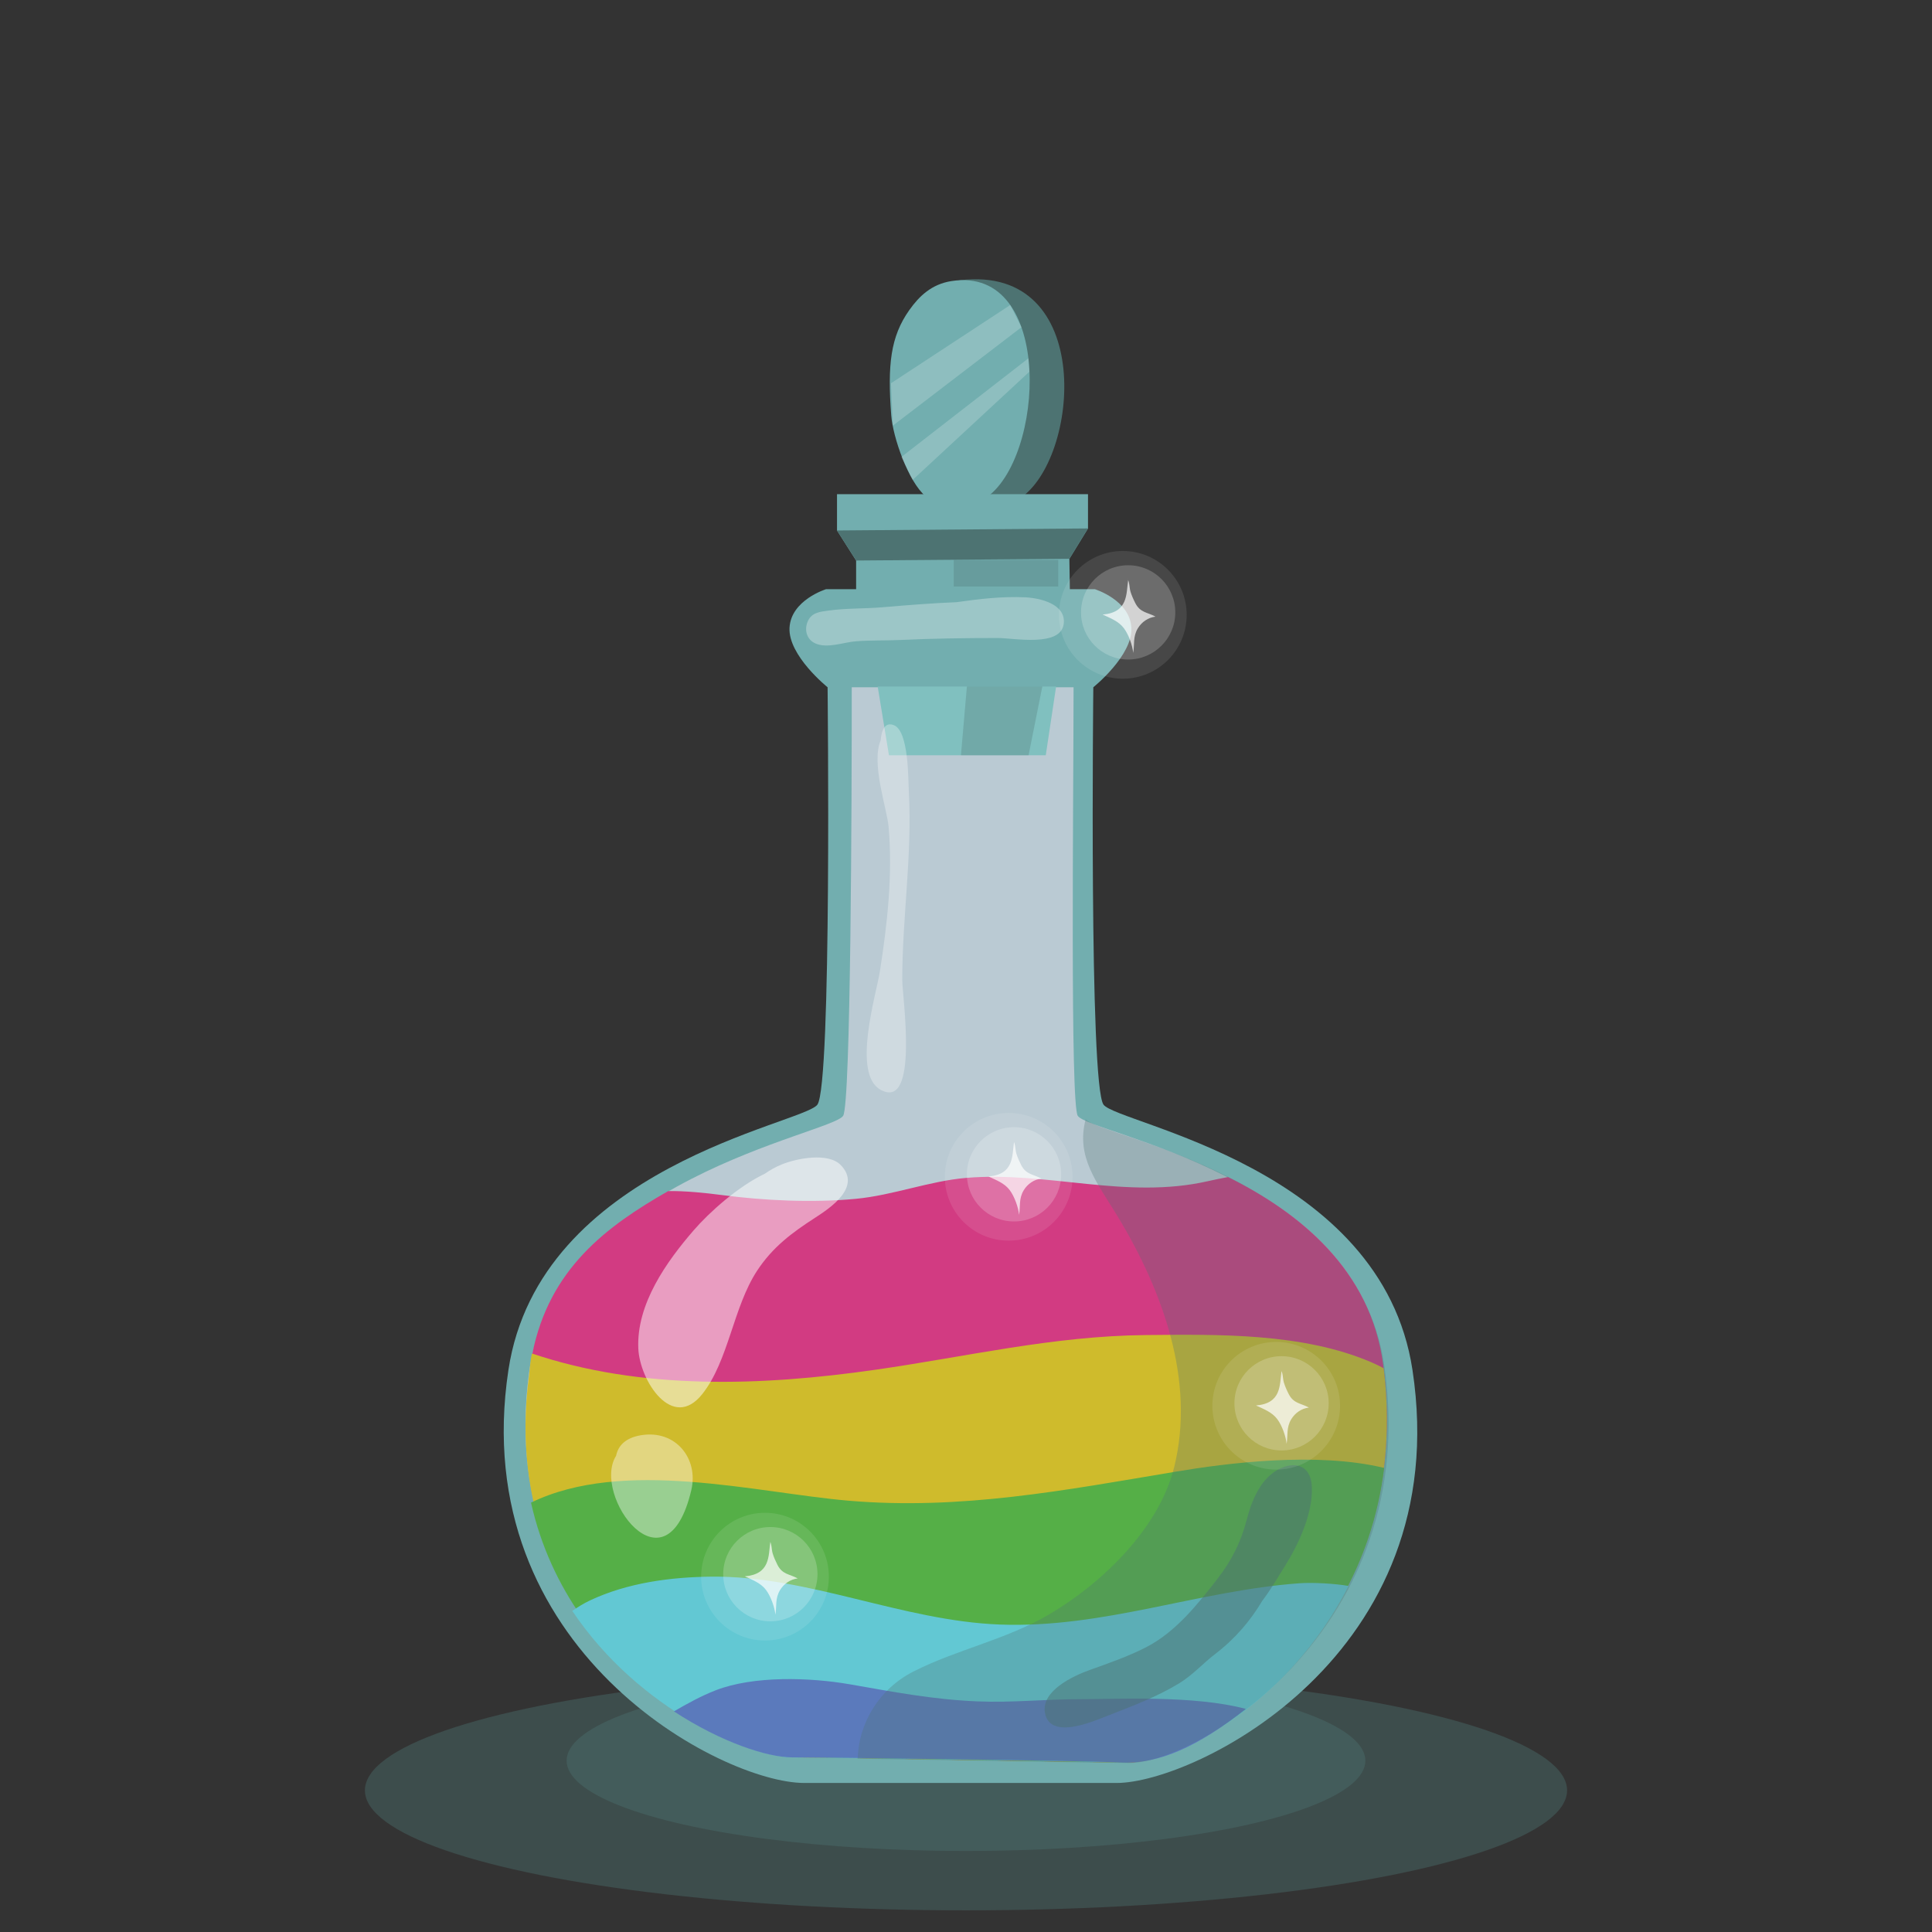 <?xml version="1.0" encoding="utf-8"?>
<!-- Generator: Adobe Illustrator 16.0.0, SVG Export Plug-In . SVG Version: 6.00 Build 0)  -->
<!DOCTYPE svg PUBLIC "-//W3C//DTD SVG 1.1//EN" "http://www.w3.org/Graphics/SVG/1.1/DTD/svg11.dtd">
<svg version="1.1" xmlns="http://www.w3.org/2000/svg" xmlns:xlink="http://www.w3.org/1999/xlink" x="0px" y="0px" width="600px"
	 height="600px" viewBox="0 0 600 600" enable-background="new 0 0 600 600" xml:space="preserve">
<rect x="0" y="0" width="600" height="600" fill="#333333" stroke="none"/>
<g id="Colour_Pallete">
</g>
<g id="FlipMe_logo">
</g>
<g id="Snake-elix">
</g>
<g id="Eyes-elix">
</g>
<g id="Star-elix">
</g>
<g id="Moon-elix">
</g>
<g id="Rainbow-elix">
	<g>
		<ellipse opacity="0.4" fill="#4D7372" cx="300" cy="556.018" rx="186.671" ry="37.258"/>
		<ellipse opacity="0.4" fill="#4D7372" cx="300" cy="546.8" rx="124.029" ry="28.039"/>
		<g>
			<path fill="#4D7372" d="M298.232,87.016c-6.146,0.729-2.303,4.697-5.042,9.272c-6.49,7.809-5.761,22.676-5.625,32.66
				c0.095,6.877,1.79,15.293,7.173,19.835c6.05,5.104,14.188,11.039,21.898,6.059C335.321,142.775,340.38,82.021,298.232,87.016z"/>
			<path fill="#72AEAF" d="M295.461,87.293c-6.113,0.96-9.978,4.644-13.061,8.995c-5.871,8.285-6.797,17.077-5.625,32.66
				c0.516,6.859,5.314,20.657,10.697,25.2c6.05,5.104,10.663,5.674,18.373,0.694C324.53,142.775,327.511,82.26,295.461,87.293z"/>
			<path fill="#72AEAF" d="M438.664,425.49c-9.549-63.257-91.395-76.39-95.941-82.409c-4.547-6.021-3.184-129.647-3.184-129.647
				s12.277-9.837,11.822-18.477c-0.454-8.639-11.366-11.985-11.366-11.985h-18.868h-45.698h-18.868c0,0-10.912,3.346-11.367,11.985
				c-0.454,8.639,11.822,18.477,11.822,18.477s1.364,123.627-3.183,129.647c-4.548,6.02-86.394,19.152-95.942,82.409
				c-13.133,87.002,66.387,128.229,91.85,128.226c11.193-0.002,85.881-0.002,97.074,0
				C370.858,553.72,452.053,514.188,438.664,425.49z"/>
			<path fill="#BACAD3" d="M429.215,423.739c-7.972-59.016-90.779-71.493-94.507-77.213c-2.382-3.656-1.322-97.983-1.303-133.093
				h-68.887c0.02,35.109-0.289,129.437-2.672,133.093c-3.727,5.72-89.764,19.995-97.59,80.101
				c-10.766,82.669,63.576,118.468,84.447,118.464c9.175-0.002,92.577,1.577,101.752,1.578
				C371.328,546.673,440.375,506.355,429.215,423.739z"/>
			<polygon fill="#72AEAF" points="332.103,173.539 337.887,164.112 337.887,153.464 259.941,153.464 259.941,164.743 
				265.875,174.076 265.875,187.404 298.966,207.189 298.969,207.54 299.255,207.361 299.553,207.54 299.549,207.179 
				332.316,186.866 			"/>
			<polygon fill="#4D7372" points="259.941,164.743 337.887,164.112 332.103,173.539 265.875,174.076 			"/>
			<rect x="296.185" y="173.891" opacity="0.3" fill="#4D7372" width="32.477" height="8.26"/>
			<polygon fill="#80C0BF" points="272.572,213.194 276.072,234.559 324.771,234.559 327.984,213.194 			"/>
			<polygon opacity="0.3" fill="#4D7372" points="300.278,213.194 298.431,234.559 319.43,234.559 323.707,213.194 			"/>
			<g>
				<path fill="#D23B82" d="M381.382,365.543c-2.114,0.391-4.229,0.821-6.339,1.299c-25.414,5.742-49.644-3.164-74.906-1.044
					c-11.532,0.968-22.778,5.421-34.426,6.515c-13.354,1.256-28.279,0.563-41.47-1.172c-5.372-0.707-11.481-1.316-16.724-1.242
					c-19.08,10.902-36.921,24.044-42.212,50.589c-0.476,2.387-0.526,4.558-0.797,7.174c-8.569,82.925,63.324,118.109,84.195,118.106
					c9.175-0.002,92.577,1.577,101.752,1.578c20.872,0.003,89.883-40.784,79.118-123.452
					C425.707,394.189,403.403,376.517,381.382,365.543z"/>
				<path fill="#CFBB2C" d="M429.698,424.912c-1.286-0.69-2.61-1.338-3.985-1.923c-21.257-9.04-47.225-8.6-69.946-8.374
					c-28.872,0.287-55.537,6.717-83.941,10.779c-35.384,5.062-72.726,6.397-106.642-5.063c-0.46,1.996-0.647,4.864-0.922,6.971
					c-10.766,82.669,63.576,118.468,84.448,118.465c9.175-0.002,92.577,1.577,101.752,1.578
					C371.248,547.349,439.763,506.893,429.698,424.912z"/>
				<path fill="#55AF47" d="M429.858,455.884c-20.979-5.112-48.97-1.487-64.676,1.146c-34.402,5.768-66.897,12.022-101.78,9.014
					c-28.627-2.47-69.796-13.368-98.492,0.612c12.279,54.804,65.771,79.115,82.969,79.112c9.175-0.002,92.577,1.577,101.752,1.578
					C367.647,547.349,422.378,517.371,429.858,455.884z"/>
				<path fill="#62C8D3" d="M403.568,491.694c-31.498,2.289-60.855,14.028-93.021,12.821c-30.388-1.141-59.316-15.171-89.589-14.87
					c-12.688,0.127-26.005,1.879-37.675,7.352c-1.978,0.927-3.798,2.063-5.551,3.285c20.936,31.248,55.354,45.487,68.515,45.485
					c9.176-0.002,92.581,1.331,101.753,1.578c17.441,0.471,52.045-18.018,70.801-54.817
					C414.6,491.786,407.649,491.398,403.568,491.694z"/>
				<path fill="#5B7ABC" d="M386.914,530.716c-16.219-4.305-39.701-2.996-51.059-3.026c-10.928-0.029-21.336,1.149-32.397,0.685
					c-13.833-0.582-25.961-2.931-39.47-5.288c-12.356-2.155-29.886-2.751-41.748,1.859c-4.479,1.74-8.733,4.093-12.948,6.536
					c14.821,9.689,29.149,14.287,36.623,14.286c9.175-0.002,92.594,1.033,101.753,1.578
					C359.912,548.073,372.328,542.201,386.914,530.716z"/>
			</g>
			<path opacity="0.5" fill="#FFFFFF" d="M261.1,361.816c-3.926-4.036-13.791-2.035-18.245-0.22
				c-1.965,0.801-3.717,1.777-5.307,2.897c-8.364,3.98-17.274,11.989-22.136,17.608c-8.343,9.646-17.789,22.814-17.181,36.68
				c0.44,9.994,10.617,25.897,19.911,14.109c8.139-10.321,9.551-26.918,16.982-38.254c4.819-7.352,10.883-11.844,17.928-16.396
				C257.925,375.096,267.684,368.587,261.1,361.816z"/>
			<path opacity="0.4" fill="#FFFFFF" d="M199.041,445.727c-4.807,0.803-7.076,3.259-7.702,6.369
				c-7.715,12.229,15.476,44.032,23.353,10.68C216.997,453.008,209.859,443.919,199.041,445.727z"/>
			<path opacity="0.3" fill="#FFFFFF" d="M282.251,245.884c-0.223-4.082-0.014-18.728-4.589-20.647
				c-2.693-1.129-3.88,1.258-4.166,4.681c-3.033,7.129,1.969,21.203,2.465,26.86c1.322,15.09-0.436,30.477-2.726,44.999
				c-1.123,7.119-8.75,31.796,0.285,36.692c11.994,6.5,6.685-29.137,6.685-34.098C280.205,284.823,283.329,265.633,282.251,245.884z
				"/>
			<path opacity="0.3" fill="#4D7372" d="M429.908,424.072c-8.53-58.836-87.481-70.68-92.754-76.449
				c-3.056,11.821,3.484,19.454,10.074,30.362c13.787,22.829,24.099,50.832,17.405,77.721
				c-4.736,19.023-22.502,36.128-38.948,45.743c-13.358,7.812-28.396,10.754-42.003,17.652
				c-10.724,5.437-17.032,16.119-17.315,27.072c27.54,0.437,77.444,1.35,84.423,1.351
				C371.662,547.528,441.752,505.771,429.908,424.072z"/>
			<path opacity="0.5" fill="#4D7372" d="M407.407,461.753c-0.405-9.062-8.976-7.954-13.998-2.634
				c-3.117,3.303-5.013,8.109-6.112,12.432c-1.802,7.075-4.622,12.841-9.173,18.717c-6.21,8.02-13.097,16.661-22.272,21.343
				c-5.682,2.898-11.471,4.884-17.406,7.01c-4.93,1.764-15.237,6.441-13.915,13.384c1.604,8.419,14.813,2.645,19.175,0.938
				c7.689-3.009,15.341-5.841,22.455-10.153c4.208-2.551,7.398-6.2,11.211-9.116c6.279-4.802,10.97-10.363,14.644-16.539
				c2.569-3.354,4.707-7.072,6.951-10.646C403.268,479.64,407.777,470.009,407.407,461.753z"/>
			<g>
				<circle opacity="0.1" fill="#FFFFFF" cx="313.258" cy="365.465" r="19.83"/>
				<circle opacity="0.2" fill="#FFFFFF" cx="314.917" cy="364.698" r="14.638"/>
				<path opacity="0.7" fill="#FFFFFF" d="M314.916,354.655c-0.628,4.449,0,10.043-7.936,10.719
					c2.352,1.097,4.978,2.054,6.617,4.255c1.457,1.959,2.642,5.257,2.889,7.651c0.447-2.589-0.153-5.005,1.447-7.646
					c1.194-1.973,3.215-3.352,5.479-3.613c-2.536-1.405-4.745-1.185-6.284-4.217c-0.587-1.158-1.131-2.371-1.494-3.574
					c-0.377-1.247-0.244-3.177-1.059-4.086L314.916,354.655z"/>
			</g>
			<g>
				<circle opacity="0.1" fill="#FFFFFF" cx="348.703" cy="190.947" r="19.83"/>
				<circle opacity="0.2" fill="#FFFFFF" cx="350.361" cy="190.181" r="14.639"/>
				<path opacity="0.7" fill="#FFFFFF" d="M350.361,180.138c-0.628,4.448,0,10.042-7.936,10.718
					c2.352,1.096,4.977,2.054,6.616,4.255c1.458,1.958,2.643,5.256,2.89,7.651c0.447-2.589-0.153-5.005,1.446-7.646
					c1.195-1.973,3.216-3.352,5.481-3.613c-2.537-1.405-4.746-1.185-6.285-4.217c-0.588-1.158-1.131-2.371-1.494-3.575
					c-0.377-1.246-0.244-3.176-1.059-4.085L350.361,180.138z"/>
			</g>
			<g>
				<circle opacity="0.1" fill="#FFFFFF" cx="237.579" cy="489.642" r="19.83"/>
				<circle opacity="0.2" fill="#FFFFFF" cx="239.238" cy="488.875" r="14.638"/>
				<path opacity="0.7" fill="#FFFFFF" d="M239.237,478.833c-0.628,4.448,0,10.042-7.936,10.719
					c2.351,1.096,4.978,2.054,6.616,4.255c1.458,1.959,2.643,5.257,2.889,7.651c0.448-2.589-0.152-5.006,1.447-7.646
					c1.195-1.972,3.216-3.351,5.48-3.612c-2.536-1.405-4.745-1.186-6.284-4.217c-0.587-1.158-1.132-2.372-1.494-3.575
					c-0.377-1.246-0.243-3.176-1.059-4.085L239.237,478.833z"/>
			</g>
			<g>
				<circle opacity="0.1" fill="#FFFFFF" cx="396.341" cy="436.574" r="19.83"/>
				<circle opacity="0.2" fill="#FFFFFF" cx="398" cy="435.81" r="14.638"/>
				<path opacity="0.7" fill="#FFFFFF" d="M397.999,425.767c-0.628,4.448,0,10.043-7.936,10.719
					c2.352,1.096,4.978,2.054,6.616,4.255c1.459,1.959,2.643,5.257,2.89,7.651c0.447-2.59-0.153-5.005,1.446-7.646
					c1.195-1.972,3.217-3.351,5.48-3.612c-2.537-1.406-4.745-1.186-6.283-4.218c-0.589-1.157-1.132-2.37-1.496-3.574
					c-0.375-1.246-0.242-3.177-1.059-4.085L397.999,425.767z"/>
			</g>
			<polygon opacity="0.2" fill="#FFFFFF" points="276.703,119.02 313.738,94.729 317.215,101.626 277.287,132.182 			"/>
			<polygon opacity="0.2" fill="#FFFFFF" points="279.938,141.909 319.377,111.286 319.674,115.445 283.417,149.049 			"/>
			<path opacity="0.3" fill="#FFFFFF" d="M318.4,185.504c-7.155-0.337-14.246,0.503-21.344,1.509
				c-7.582,0.308-15.172,0.909-22.998,1.579c-5.516,0.472-11.277,0.262-16.702,1.023c-2.552,0.358-5.147,0.534-6.403,3.146
				c-1.334,2.772-0.436,5.895,2.313,7.083c3.736,1.616,8.741-0.395,12.54-0.688c4.649-0.36,9.312-0.19,13.974-0.41
				c9.952-0.468,20.023-0.606,30.087-0.606c4.997,0,19.607,2.94,20.487-4.433C331.096,187.488,322.799,185.712,318.4,185.504z"/>
		</g>
	</g>
</g>
<g id="Lucky-elix">
</g>
<g id="Heart-elix">
</g>
</svg>
